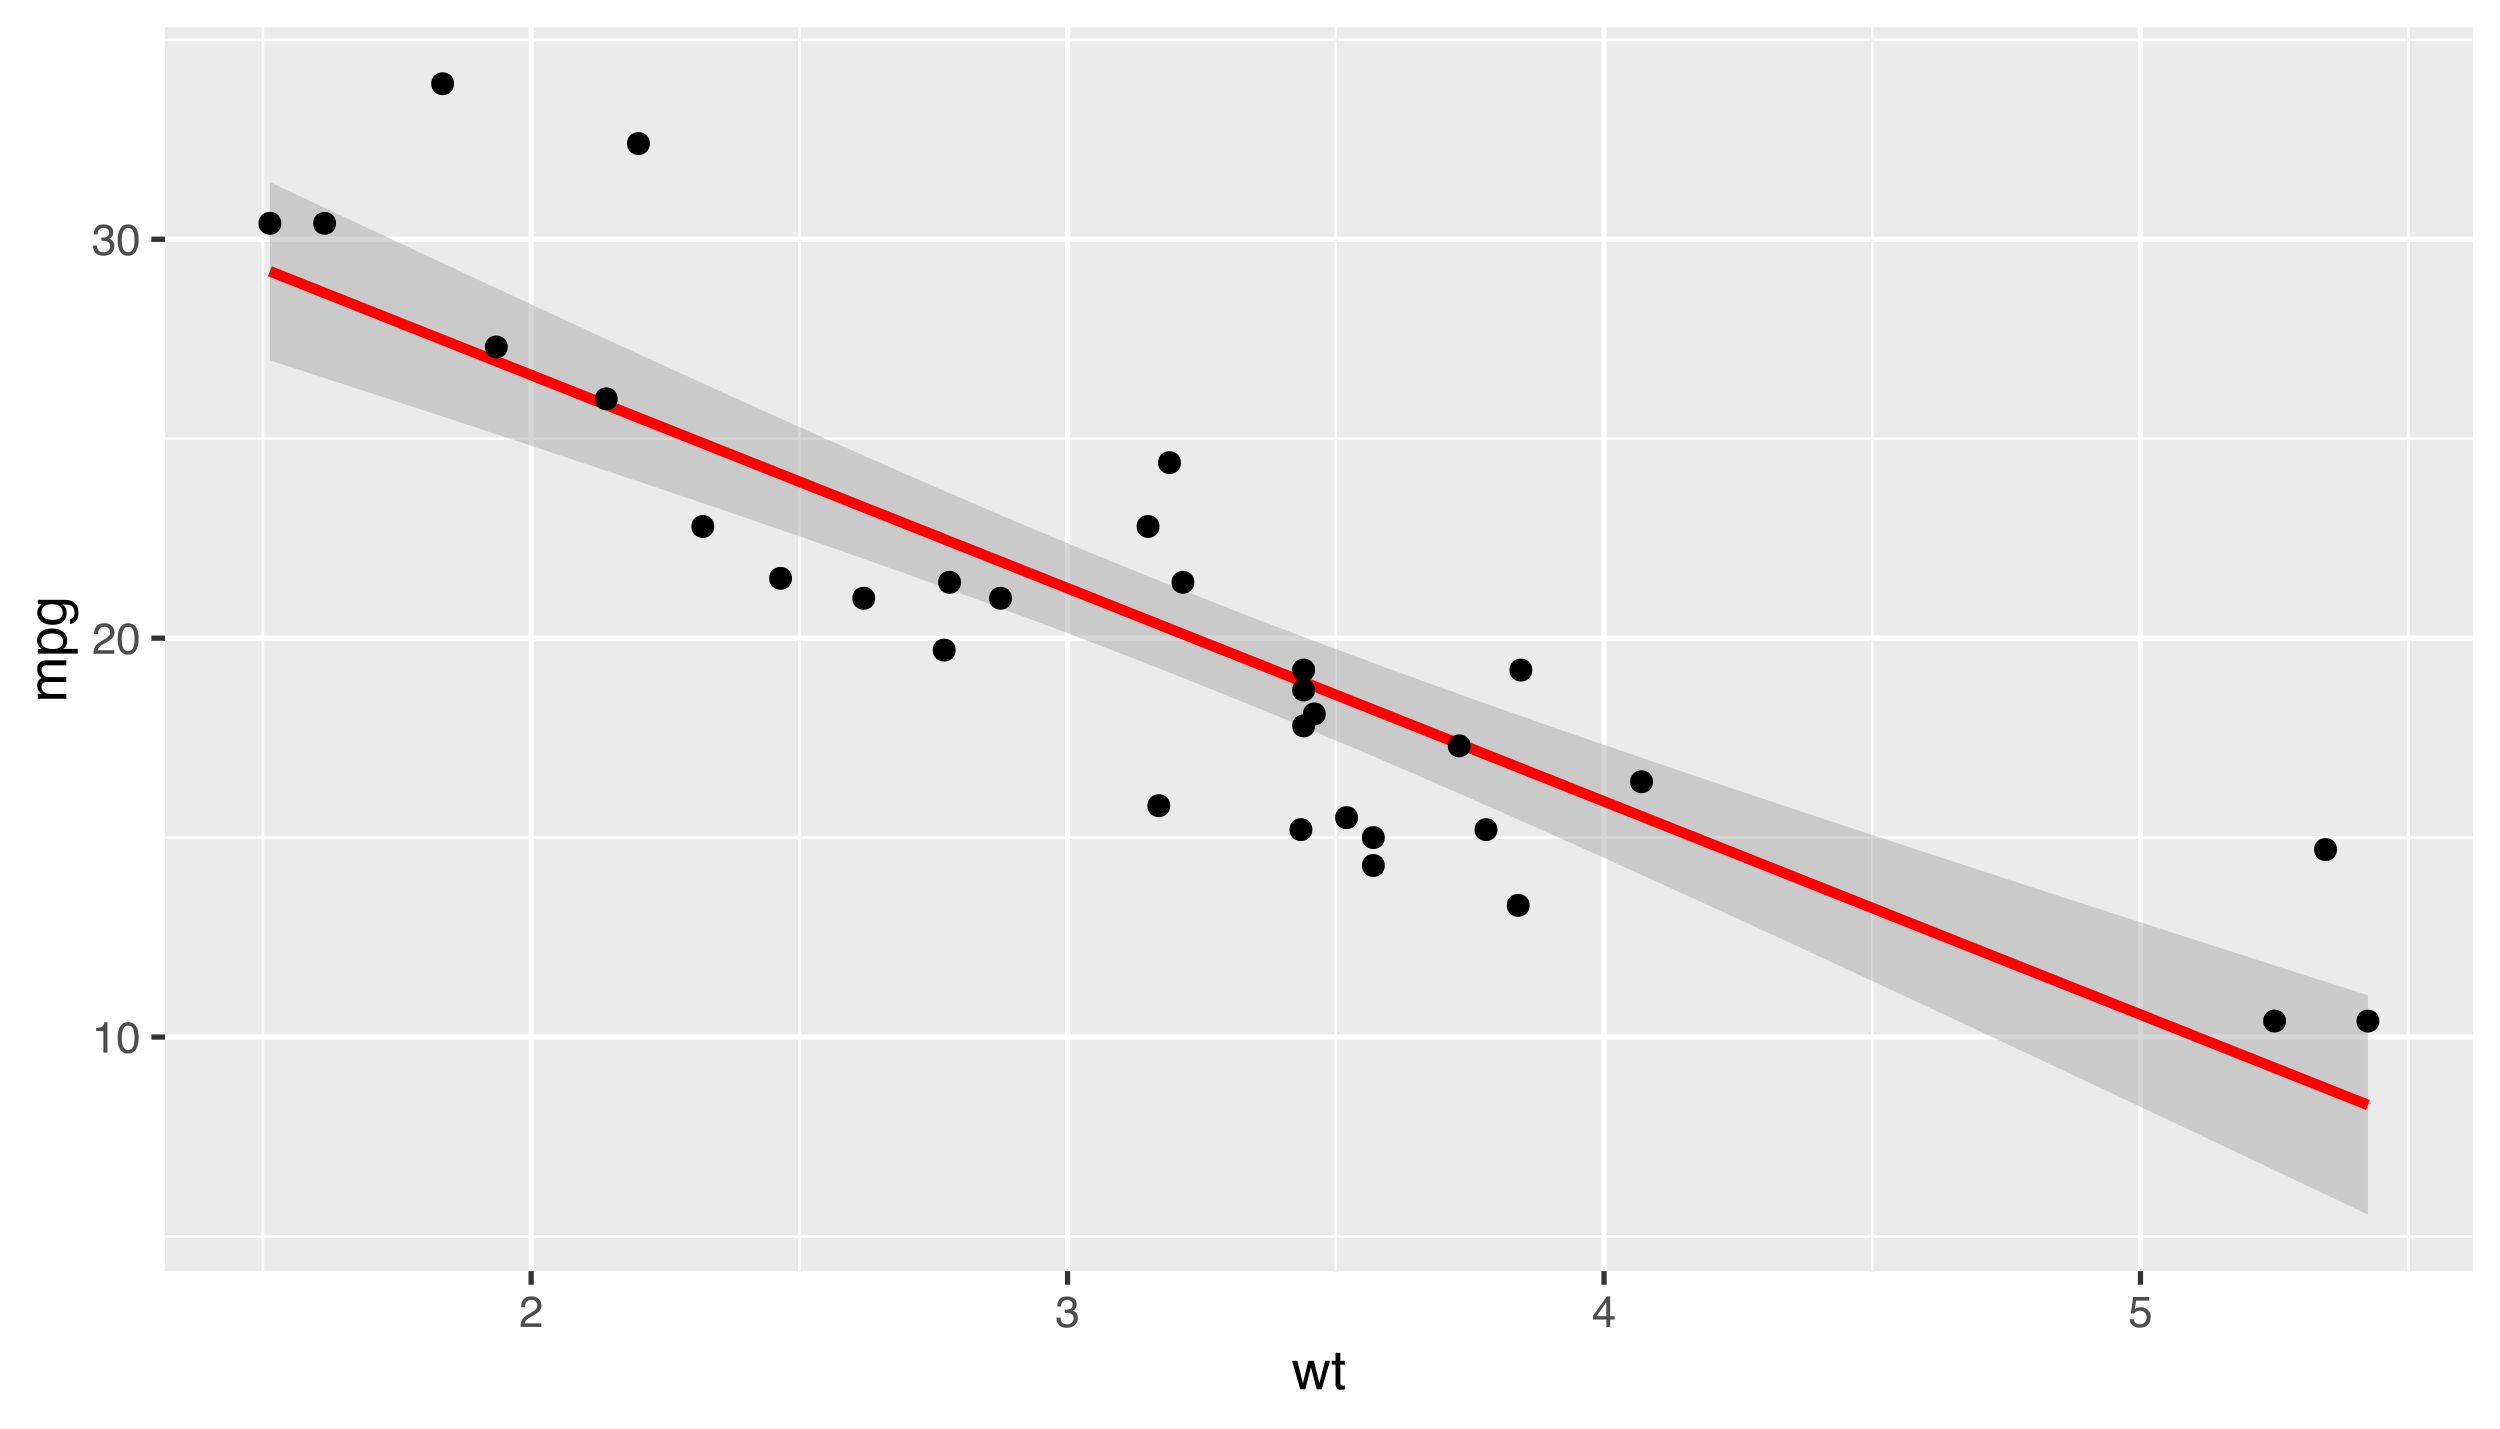 <?xml version="1.0" encoding="UTF-8"?>
<svg xmlns="http://www.w3.org/2000/svg" xmlns:xlink="http://www.w3.org/1999/xlink" width="504pt" height="288pt" viewBox="0 0 504 288" version="1.1">
<defs>
<g>
<symbol overflow="visible" id="glyph0-0">
<path style="stroke:none;" d="M 0.281 0 L 0.281 -6.312 L 5.297 -6.312 L 5.297 0 Z M 4.5 -0.797 L 4.5 -5.516 L 1.078 -5.516 L 1.078 -0.797 Z M 4.5 -0.797 "/>
</symbol>
<symbol overflow="visible" id="glyph0-1">
<path style="stroke:none;" d="M 0.844 -4.359 L 0.844 -4.953 C 1.395 -5.004 1.781 -5.094 2 -5.219 C 2.227 -5.344 2.395 -5.645 2.5 -6.125 L 3.109 -6.125 L 3.109 0 L 2.297 0 L 2.297 -4.359 Z M 0.844 -4.359 "/>
</symbol>
<symbol overflow="visible" id="glyph0-2">
<path style="stroke:none;" d="M 2.375 -6.156 C 3.176 -6.156 3.754 -5.828 4.109 -5.172 C 4.379 -4.66 4.516 -3.961 4.516 -3.078 C 4.516 -2.242 4.391 -1.555 4.141 -1.016 C 3.785 -0.223 3.195 0.172 2.375 0.172 C 1.633 0.172 1.082 -0.148 0.719 -0.797 C 0.426 -1.328 0.281 -2.047 0.281 -2.953 C 0.281 -3.648 0.367 -4.25 0.547 -4.75 C 0.879 -5.688 1.488 -6.156 2.375 -6.156 Z M 2.375 -0.531 C 2.77 -0.531 3.086 -0.707 3.328 -1.062 C 3.566 -1.426 3.688 -2.086 3.688 -3.047 C 3.688 -3.754 3.598 -4.332 3.422 -4.781 C 3.254 -5.227 2.922 -5.453 2.422 -5.453 C 1.973 -5.453 1.641 -5.238 1.422 -4.812 C 1.211 -4.383 1.109 -3.754 1.109 -2.922 C 1.109 -2.297 1.176 -1.789 1.312 -1.406 C 1.52 -0.82 1.875 -0.531 2.375 -0.531 Z M 2.375 -0.531 "/>
</symbol>
<symbol overflow="visible" id="glyph0-3">
<path style="stroke:none;" d="M 0.281 0 C 0.301 -0.531 0.406 -0.988 0.594 -1.375 C 0.789 -1.77 1.164 -2.129 1.719 -2.453 L 2.547 -2.922 C 2.91 -3.141 3.164 -3.328 3.312 -3.484 C 3.551 -3.711 3.672 -3.984 3.672 -4.297 C 3.672 -4.648 3.562 -4.93 3.344 -5.141 C 3.133 -5.359 2.848 -5.469 2.484 -5.469 C 1.961 -5.469 1.598 -5.266 1.391 -4.859 C 1.285 -4.648 1.227 -4.352 1.219 -3.969 L 0.422 -3.969 C 0.43 -4.5 0.531 -4.938 0.719 -5.281 C 1.051 -5.875 1.645 -6.172 2.5 -6.172 C 3.195 -6.172 3.707 -5.977 4.031 -5.594 C 4.363 -5.219 4.531 -4.797 4.531 -4.328 C 4.531 -3.836 4.352 -3.414 4 -3.062 C 3.801 -2.863 3.441 -2.617 2.922 -2.328 L 2.344 -2 C 2.062 -1.844 1.836 -1.695 1.672 -1.562 C 1.391 -1.312 1.211 -1.035 1.141 -0.734 L 4.5 -0.734 L 4.5 0 Z M 0.281 0 "/>
</symbol>
<symbol overflow="visible" id="glyph0-4">
<path style="stroke:none;" d="M 2.281 0.172 C 1.551 0.172 1.02 -0.023 0.688 -0.422 C 0.363 -0.828 0.203 -1.316 0.203 -1.891 L 1.016 -1.891 C 1.047 -1.492 1.117 -1.203 1.234 -1.016 C 1.441 -0.691 1.805 -0.531 2.328 -0.531 C 2.734 -0.531 3.055 -0.641 3.297 -0.859 C 3.547 -1.078 3.672 -1.359 3.672 -1.703 C 3.672 -2.129 3.539 -2.426 3.281 -2.594 C 3.031 -2.758 2.672 -2.844 2.203 -2.844 C 2.148 -2.844 2.098 -2.844 2.047 -2.844 C 1.992 -2.844 1.941 -2.844 1.891 -2.844 L 1.891 -3.516 C 1.973 -3.516 2.039 -3.508 2.094 -3.5 C 2.145 -3.5 2.203 -3.5 2.266 -3.5 C 2.555 -3.5 2.797 -3.547 2.984 -3.641 C 3.305 -3.797 3.469 -4.082 3.469 -4.5 C 3.469 -4.801 3.359 -5.035 3.141 -5.203 C 2.922 -5.367 2.672 -5.453 2.391 -5.453 C 1.867 -5.453 1.508 -5.281 1.312 -4.938 C 1.207 -4.75 1.145 -4.477 1.125 -4.125 L 0.359 -4.125 C 0.359 -4.582 0.453 -4.973 0.641 -5.297 C 0.953 -5.867 1.504 -6.156 2.297 -6.156 C 2.93 -6.156 3.422 -6.016 3.766 -5.734 C 4.109 -5.461 4.281 -5.062 4.281 -4.531 C 4.281 -4.145 4.176 -3.836 3.969 -3.609 C 3.844 -3.461 3.68 -3.348 3.484 -3.266 C 3.805 -3.172 4.055 -3 4.234 -2.75 C 4.422 -2.5 4.516 -2.191 4.516 -1.828 C 4.516 -1.234 4.316 -0.75 3.922 -0.375 C 3.535 -0.008 2.988 0.172 2.281 0.172 Z M 2.281 0.172 "/>
</symbol>
<symbol overflow="visible" id="glyph0-5">
<path style="stroke:none;" d="M 2.906 -2.172 L 2.906 -4.969 L 0.938 -2.172 Z M 2.922 0 L 2.922 -1.5 L 0.219 -1.5 L 0.219 -2.266 L 3.047 -6.172 L 3.688 -6.172 L 3.688 -2.172 L 4.594 -2.172 L 4.594 -1.5 L 3.688 -1.5 L 3.688 0 Z M 2.922 0 "/>
</symbol>
<symbol overflow="visible" id="glyph0-6">
<path style="stroke:none;" d="M 1.094 -1.562 C 1.133 -1.125 1.336 -0.82 1.703 -0.656 C 1.879 -0.57 2.094 -0.531 2.344 -0.531 C 2.801 -0.531 3.141 -0.676 3.359 -0.969 C 3.578 -1.258 3.688 -1.582 3.688 -1.938 C 3.688 -2.363 3.555 -2.691 3.297 -2.922 C 3.035 -3.16 2.719 -3.281 2.344 -3.281 C 2.082 -3.281 1.852 -3.227 1.656 -3.125 C 1.469 -3.02 1.305 -2.879 1.172 -2.703 L 0.5 -2.734 L 0.969 -6.047 L 4.172 -6.047 L 4.172 -5.297 L 1.562 -5.297 L 1.297 -3.594 C 1.43 -3.695 1.566 -3.773 1.703 -3.828 C 1.93 -3.93 2.195 -3.984 2.5 -3.984 C 3.062 -3.984 3.535 -3.801 3.922 -3.438 C 4.316 -3.07 4.516 -2.609 4.516 -2.047 C 4.516 -1.461 4.332 -0.945 3.969 -0.5 C 3.613 -0.062 3.047 0.156 2.266 0.156 C 1.754 0.156 1.305 0.016 0.922 -0.266 C 0.547 -0.547 0.332 -0.977 0.281 -1.562 Z M 1.094 -1.562 "/>
</symbol>
<symbol overflow="visible" id="glyph1-0">
<path style="stroke:none;" d="M 0.359 0 L 0.359 -7.891 L 6.625 -7.891 L 6.625 0 Z M 5.625 -0.984 L 5.625 -6.906 L 1.344 -6.906 L 1.344 -0.984 Z M 5.625 -0.984 "/>
</symbol>
<symbol overflow="visible" id="glyph1-1">
<path style="stroke:none;" d="M 1.156 -5.75 L 2.266 -1.219 L 3.391 -5.75 L 4.469 -5.75 L 5.594 -1.25 L 6.766 -5.75 L 7.734 -5.75 L 6.062 0 L 5.062 0 L 3.891 -4.453 L 2.766 0 L 1.75 0 L 0.094 -5.75 Z M 1.156 -5.75 "/>
</symbol>
<symbol overflow="visible" id="glyph1-2">
<path style="stroke:none;" d="M 0.906 -7.359 L 1.875 -7.359 L 1.875 -5.75 L 2.797 -5.75 L 2.797 -4.969 L 1.875 -4.969 L 1.875 -1.203 C 1.875 -1.004 1.941 -0.875 2.078 -0.812 C 2.16 -0.77 2.285 -0.75 2.453 -0.75 C 2.504 -0.75 2.555 -0.75 2.609 -0.75 C 2.66 -0.75 2.723 -0.754 2.797 -0.766 L 2.797 0 C 2.68 0.031 2.562 0.051 2.438 0.062 C 2.32 0.082 2.195 0.094 2.062 0.094 C 1.613 0.094 1.305 -0.02 1.141 -0.25 C 0.984 -0.488 0.906 -0.789 0.906 -1.156 L 0.906 -4.969 L 0.125 -4.969 L 0.125 -5.75 L 0.906 -5.75 Z M 0.906 -7.359 "/>
</symbol>
<symbol overflow="visible" id="glyph2-0">
<path style="stroke:none;" d="M 0 -0.359 L -7.891 -0.359 L -7.891 -6.625 L 0 -6.625 Z M -0.984 -5.625 L -6.906 -5.625 L -6.906 -1.344 L -0.984 -1.344 Z M -0.984 -5.625 "/>
</symbol>
<symbol overflow="visible" id="glyph2-1">
<path style="stroke:none;" d="M -5.75 -0.703 L -5.75 -1.672 L -4.938 -1.672 C -5.219 -1.898 -5.422 -2.102 -5.547 -2.281 C -5.766 -2.602 -5.875 -2.969 -5.875 -3.375 C -5.875 -3.832 -5.766 -4.203 -5.547 -4.484 C -5.41 -4.641 -5.219 -4.781 -4.969 -4.906 C -5.281 -5.125 -5.508 -5.379 -5.656 -5.672 C -5.801 -5.961 -5.875 -6.285 -5.875 -6.641 C -5.875 -7.41 -5.598 -7.938 -5.047 -8.219 C -4.742 -8.375 -4.336 -8.453 -3.828 -8.453 L 0 -8.453 L 0 -7.438 L -4 -7.438 C -4.383 -7.438 -4.645 -7.344 -4.781 -7.156 C -4.926 -6.969 -5 -6.734 -5 -6.453 C -5 -6.078 -4.867 -5.75 -4.609 -5.469 C -4.359 -5.195 -3.938 -5.062 -3.344 -5.062 L 0 -5.062 L 0 -4.078 L -3.75 -4.078 C -4.145 -4.078 -4.43 -4.031 -4.609 -3.938 C -4.879 -3.789 -5.016 -3.52 -5.016 -3.125 C -5.016 -2.758 -4.867 -2.426 -4.578 -2.125 C -4.297 -1.82 -3.785 -1.672 -3.047 -1.672 L 0 -1.672 L 0 -0.703 Z M -5.75 -0.703 "/>
</symbol>
<symbol overflow="visible" id="glyph2-2">
<path style="stroke:none;" d="M -0.656 -3.141 C -0.656 -3.586 -0.844 -3.957 -1.219 -4.25 C -1.594 -4.551 -2.156 -4.703 -2.906 -4.703 C -3.363 -4.703 -3.758 -4.641 -4.094 -4.516 C -4.727 -4.266 -5.047 -3.805 -5.047 -3.141 C -5.047 -2.461 -4.711 -2.004 -4.047 -1.766 C -3.68 -1.629 -3.223 -1.562 -2.672 -1.562 C -2.234 -1.562 -1.859 -1.629 -1.547 -1.766 C -0.953 -2.016 -0.656 -2.473 -0.656 -3.141 Z M -5.719 -0.641 L -5.719 -1.578 L -4.969 -1.578 C -5.227 -1.766 -5.426 -1.973 -5.562 -2.203 C -5.781 -2.535 -5.891 -2.922 -5.891 -3.359 C -5.891 -4.004 -5.641 -4.555 -5.141 -5.016 C -4.641 -5.473 -3.926 -5.703 -3 -5.703 C -1.75 -5.703 -0.852 -5.375 -0.312 -4.719 C 0.02 -4.301 0.188 -3.816 0.188 -3.266 C 0.188 -2.828 0.094 -2.461 -0.094 -2.172 C -0.195 -2.004 -0.379 -1.812 -0.641 -1.594 L 2.297 -1.594 L 2.297 -0.641 Z M -5.719 -0.641 "/>
</symbol>
<symbol overflow="visible" id="glyph2-3">
<path style="stroke:none;" d="M -5.859 -2.734 C -5.859 -3.191 -5.742 -3.586 -5.516 -3.922 C -5.391 -4.098 -5.207 -4.285 -4.969 -4.484 L -5.703 -4.484 L -5.703 -5.375 L -0.469 -5.375 C 0.258 -5.375 0.836 -5.266 1.266 -5.047 C 2.047 -4.648 2.438 -3.895 2.438 -2.781 C 2.438 -2.156 2.297 -1.629 2.016 -1.203 C 1.734 -0.785 1.301 -0.551 0.719 -0.5 L 0.719 -1.484 C 0.969 -1.535 1.164 -1.629 1.312 -1.766 C 1.531 -1.984 1.641 -2.328 1.641 -2.797 C 1.641 -3.535 1.375 -4.02 0.844 -4.25 C 0.539 -4.383 -0.004 -4.445 -0.797 -4.438 C -0.504 -4.25 -0.285 -4.016 -0.141 -3.734 C -0.004 -3.461 0.062 -3.109 0.062 -2.672 C 0.062 -2.047 -0.156 -1.5 -0.594 -1.031 C -1.031 -0.562 -1.758 -0.328 -2.781 -0.328 C -3.75 -0.328 -4.504 -0.562 -5.047 -1.031 C -5.586 -1.5 -5.859 -2.066 -5.859 -2.734 Z M -2.906 -4.484 C -3.613 -4.484 -4.141 -4.332 -4.484 -4.031 C -4.828 -3.738 -5 -3.367 -5 -2.922 C -5 -2.234 -4.68 -1.766 -4.047 -1.516 C -3.703 -1.391 -3.254 -1.328 -2.703 -1.328 C -2.055 -1.328 -1.562 -1.457 -1.219 -1.719 C -0.883 -1.977 -0.719 -2.332 -0.719 -2.781 C -0.719 -3.469 -1.031 -3.957 -1.656 -4.25 C -2.008 -4.406 -2.426 -4.484 -2.906 -4.484 Z M -5.891 -2.859 Z M -5.891 -2.859 "/>
</symbol>
</g>
<clipPath id="clip1">
  <path d="M 33.262 5.48 L 498.52 5.48 L 498.52 256.27 L 33.262 256.27 Z M 33.262 5.48 "/>
</clipPath>
<clipPath id="clip2">
  <path d="M 33.262 249 L 498.52 249 L 498.52 250 L 33.262 250 Z M 33.262 249 "/>
</clipPath>
<clipPath id="clip3">
  <path d="M 33.262 168 L 498.52 168 L 498.52 170 L 33.262 170 Z M 33.262 168 "/>
</clipPath>
<clipPath id="clip4">
  <path d="M 33.262 88 L 498.52 88 L 498.52 89 L 33.262 89 Z M 33.262 88 "/>
</clipPath>
<clipPath id="clip5">
  <path d="M 33.262 7 L 498.52 7 L 498.52 9 L 33.262 9 Z M 33.262 7 "/>
</clipPath>
<clipPath id="clip6">
  <path d="M 52 5.48 L 54 5.48 L 54 256.27 L 52 256.27 Z M 52 5.48 "/>
</clipPath>
<clipPath id="clip7">
  <path d="M 160 5.48 L 162 5.48 L 162 256.27 L 160 256.27 Z M 160 5.48 "/>
</clipPath>
<clipPath id="clip8">
  <path d="M 269 5.48 L 270 5.48 L 270 256.27 L 269 256.27 Z M 269 5.48 "/>
</clipPath>
<clipPath id="clip9">
  <path d="M 377 5.48 L 378 5.48 L 378 256.27 L 377 256.27 Z M 377 5.48 "/>
</clipPath>
<clipPath id="clip10">
  <path d="M 485 5.48 L 486 5.48 L 486 256.27 L 485 256.27 Z M 485 5.48 "/>
</clipPath>
<clipPath id="clip11">
  <path d="M 33.262 208 L 498.52 208 L 498.52 210 L 33.262 210 Z M 33.262 208 "/>
</clipPath>
<clipPath id="clip12">
  <path d="M 33.262 128 L 498.52 128 L 498.52 130 L 33.262 130 Z M 33.262 128 "/>
</clipPath>
<clipPath id="clip13">
  <path d="M 33.262 47 L 498.52 47 L 498.52 49 L 33.262 49 Z M 33.262 47 "/>
</clipPath>
<clipPath id="clip14">
  <path d="M 106 5.48 L 108 5.48 L 108 256.27 L 106 256.27 Z M 106 5.48 "/>
</clipPath>
<clipPath id="clip15">
  <path d="M 214 5.48 L 216 5.48 L 216 256.27 L 214 256.27 Z M 214 5.48 "/>
</clipPath>
<clipPath id="clip16">
  <path d="M 322 5.48 L 324 5.48 L 324 256.27 L 322 256.27 Z M 322 5.48 "/>
</clipPath>
<clipPath id="clip17">
  <path d="M 430 5.48 L 433 5.48 L 433 256.27 L 430 256.27 Z M 430 5.48 "/>
</clipPath>
</defs>
<g id="surface24">
<rect x="0" y="0" width="504" height="288" style="fill:rgb(100%,100%,100%);fill-opacity:1;stroke:none;"/>
<rect x="0" y="0" width="504" height="288" style="fill:rgb(100%,100%,100%);fill-opacity:1;stroke:none;"/>
<path style="fill:none;stroke-width:1.067;stroke-linecap:round;stroke-linejoin:round;stroke:rgb(100%,100%,100%);stroke-opacity:1;stroke-miterlimit:10;" d="M 0 288 L 504 288 L 504 0 L 0 0 Z M 0 288 "/>
<g clip-path="url(#clip1)" clip-rule="nonzero">
<path style=" stroke:none;fill-rule:nonzero;fill:rgb(92.157%,92.157%,92.157%);fill-opacity:1;" d="M 33.262 256.266 L 498.52 256.266 L 498.52 5.477 L 33.262 5.477 Z M 33.262 256.266 "/>
</g>
<g clip-path="url(#clip2)" clip-rule="nonzero">
<path style="fill:none;stroke-width:0.533;stroke-linecap:butt;stroke-linejoin:round;stroke:rgb(100%,100%,100%);stroke-opacity:1;stroke-miterlimit:10;" d="M 33.262 249.27 L 498.52 249.27 "/>
</g>
<g clip-path="url(#clip3)" clip-rule="nonzero">
<path style="fill:none;stroke-width:0.533;stroke-linecap:butt;stroke-linejoin:round;stroke:rgb(100%,100%,100%);stroke-opacity:1;stroke-miterlimit:10;" d="M 33.262 168.859 L 498.52 168.859 "/>
</g>
<g clip-path="url(#clip4)" clip-rule="nonzero">
<path style="fill:none;stroke-width:0.533;stroke-linecap:butt;stroke-linejoin:round;stroke:rgb(100%,100%,100%);stroke-opacity:1;stroke-miterlimit:10;" d="M 33.262 88.445 L 498.52 88.445 "/>
</g>
<g clip-path="url(#clip5)" clip-rule="nonzero">
<path style="fill:none;stroke-width:0.533;stroke-linecap:butt;stroke-linejoin:round;stroke:rgb(100%,100%,100%);stroke-opacity:1;stroke-miterlimit:10;" d="M 33.262 8.035 L 498.52 8.035 "/>
</g>
<g clip-path="url(#clip6)" clip-rule="nonzero">
<path style="fill:none;stroke-width:0.533;stroke-linecap:butt;stroke-linejoin:round;stroke:rgb(100%,100%,100%);stroke-opacity:1;stroke-miterlimit:10;" d="M 53.004 256.266 L 53.004 5.48 "/>
</g>
<g clip-path="url(#clip7)" clip-rule="nonzero">
<path style="fill:none;stroke-width:0.533;stroke-linecap:butt;stroke-linejoin:round;stroke:rgb(100%,100%,100%);stroke-opacity:1;stroke-miterlimit:10;" d="M 161.152 256.266 L 161.152 5.48 "/>
</g>
<g clip-path="url(#clip8)" clip-rule="nonzero">
<path style="fill:none;stroke-width:0.533;stroke-linecap:butt;stroke-linejoin:round;stroke:rgb(100%,100%,100%);stroke-opacity:1;stroke-miterlimit:10;" d="M 269.297 256.266 L 269.297 5.48 "/>
</g>
<g clip-path="url(#clip9)" clip-rule="nonzero">
<path style="fill:none;stroke-width:0.533;stroke-linecap:butt;stroke-linejoin:round;stroke:rgb(100%,100%,100%);stroke-opacity:1;stroke-miterlimit:10;" d="M 377.445 256.266 L 377.445 5.48 "/>
</g>
<g clip-path="url(#clip10)" clip-rule="nonzero">
<path style="fill:none;stroke-width:0.533;stroke-linecap:butt;stroke-linejoin:round;stroke:rgb(100%,100%,100%);stroke-opacity:1;stroke-miterlimit:10;" d="M 485.59 256.266 L 485.59 5.48 "/>
</g>
<g clip-path="url(#clip11)" clip-rule="nonzero">
<path style="fill:none;stroke-width:1.067;stroke-linecap:butt;stroke-linejoin:round;stroke:rgb(100%,100%,100%);stroke-opacity:1;stroke-miterlimit:10;" d="M 33.262 209.062 L 498.52 209.062 "/>
</g>
<g clip-path="url(#clip12)" clip-rule="nonzero">
<path style="fill:none;stroke-width:1.067;stroke-linecap:butt;stroke-linejoin:round;stroke:rgb(100%,100%,100%);stroke-opacity:1;stroke-miterlimit:10;" d="M 33.262 128.652 L 498.52 128.652 "/>
</g>
<g clip-path="url(#clip13)" clip-rule="nonzero">
<path style="fill:none;stroke-width:1.067;stroke-linecap:butt;stroke-linejoin:round;stroke:rgb(100%,100%,100%);stroke-opacity:1;stroke-miterlimit:10;" d="M 33.262 48.238 L 498.52 48.238 "/>
</g>
<g clip-path="url(#clip14)" clip-rule="nonzero">
<path style="fill:none;stroke-width:1.067;stroke-linecap:butt;stroke-linejoin:round;stroke:rgb(100%,100%,100%);stroke-opacity:1;stroke-miterlimit:10;" d="M 107.078 256.266 L 107.078 5.48 "/>
</g>
<g clip-path="url(#clip15)" clip-rule="nonzero">
<path style="fill:none;stroke-width:1.067;stroke-linecap:butt;stroke-linejoin:round;stroke:rgb(100%,100%,100%);stroke-opacity:1;stroke-miterlimit:10;" d="M 215.223 256.266 L 215.223 5.48 "/>
</g>
<g clip-path="url(#clip16)" clip-rule="nonzero">
<path style="fill:none;stroke-width:1.067;stroke-linecap:butt;stroke-linejoin:round;stroke:rgb(100%,100%,100%);stroke-opacity:1;stroke-miterlimit:10;" d="M 323.371 256.266 L 323.371 5.48 "/>
</g>
<g clip-path="url(#clip17)" clip-rule="nonzero">
<path style="fill:none;stroke-width:1.067;stroke-linecap:butt;stroke-linejoin:round;stroke:rgb(100%,100%,100%);stroke-opacity:1;stroke-miterlimit:10;" d="M 431.52 256.266 L 431.52 5.48 "/>
</g>
<path style=" stroke:none;fill-rule:nonzero;fill:rgb(60%,60%,60%);fill-opacity:0.4;" d="M 54.41 36.707 L 59.766 39.23 L 65.117 41.75 L 70.473 44.266 L 75.824 46.777 L 81.18 49.285 L 86.535 51.789 L 91.887 54.289 L 97.242 56.785 L 102.598 59.277 L 107.949 61.762 L 113.305 64.242 L 118.656 66.719 L 124.012 69.188 L 129.367 71.645 L 134.719 74.098 L 140.074 76.543 L 145.426 78.98 L 150.781 81.406 L 156.137 83.82 L 161.488 86.227 L 166.844 88.617 L 172.195 90.996 L 177.551 93.359 L 182.906 95.711 L 188.258 98.047 L 193.613 100.363 L 198.969 102.66 L 204.32 104.941 L 209.676 107.203 L 215.027 109.441 L 220.383 111.656 L 225.738 113.852 L 231.09 116.027 L 236.445 118.176 L 241.797 120.301 L 247.152 122.402 L 252.508 124.48 L 257.859 126.539 L 263.215 128.574 L 268.566 130.586 L 273.922 132.578 L 279.277 134.551 L 284.629 136.504 L 289.984 138.441 L 295.34 140.359 L 300.691 142.262 L 306.047 144.148 L 311.398 146.023 L 316.754 147.883 L 322.109 149.734 L 327.461 151.57 L 332.816 153.398 L 338.168 155.219 L 343.523 157.027 L 348.879 158.828 L 354.23 160.621 L 359.586 162.406 L 364.941 164.188 L 370.293 165.961 L 375.648 167.73 L 381 169.492 L 386.355 171.254 L 391.711 173.008 L 397.062 174.758 L 402.418 176.5 L 407.77 178.246 L 413.125 179.984 L 418.48 181.719 L 423.832 183.453 L 429.188 185.184 L 434.539 186.91 L 445.25 190.355 L 450.602 192.078 L 455.957 193.797 L 461.312 195.512 L 466.664 197.227 L 472.02 198.941 L 477.371 200.652 L 477.371 244.867 L 472.02 242.324 L 466.664 239.781 L 461.312 237.242 L 455.957 234.703 L 450.602 232.168 L 445.25 229.633 L 434.539 224.57 L 429.188 222.043 L 423.832 219.52 L 418.48 216.996 L 413.125 214.477 L 407.77 211.961 L 402.418 209.445 L 397.062 206.938 L 391.711 204.434 L 386.355 201.93 L 381 199.434 L 375.648 196.941 L 370.293 194.457 L 364.941 191.977 L 359.586 189.5 L 354.23 187.031 L 348.879 184.57 L 343.523 182.117 L 338.168 179.668 L 332.816 177.234 L 327.461 174.805 L 322.109 172.387 L 316.754 169.98 L 311.398 167.59 L 306.047 165.207 L 300.691 162.84 L 295.34 160.488 L 289.984 158.152 L 284.629 155.832 L 279.277 153.527 L 273.922 151.246 L 268.566 148.984 L 263.215 146.742 L 257.859 144.52 L 252.508 142.32 L 247.152 140.145 L 241.797 137.992 L 236.445 135.863 L 231.09 133.758 L 225.738 131.676 L 220.383 129.613 L 215.027 127.578 L 209.676 125.562 L 204.32 123.566 L 198.969 121.59 L 193.613 119.633 L 188.258 117.695 L 182.906 115.777 L 177.551 113.871 L 172.195 111.98 L 166.844 110.105 L 161.488 108.242 L 156.137 106.391 L 150.781 104.551 L 145.426 102.723 L 140.074 100.902 L 134.719 99.09 L 129.367 97.289 L 124.012 95.492 L 118.656 93.707 L 113.305 91.926 L 107.949 90.152 L 102.598 88.383 L 97.242 86.617 L 91.887 84.859 L 86.535 83.102 L 81.18 81.352 L 75.824 79.605 L 70.473 77.863 L 65.117 76.125 L 59.766 74.387 L 54.41 72.656 Z M 54.41 36.707 "/>
<path style="fill:none;stroke-width:2.134;stroke-linecap:butt;stroke-linejoin:round;stroke:rgb(100%,0%,0%);stroke-opacity:1;stroke-miterlimit:10;" d="M 54.41 54.68 L 59.766 56.809 L 65.117 58.938 L 70.473 61.062 L 75.824 63.191 L 81.18 65.32 L 86.535 67.445 L 91.887 69.574 L 97.242 71.703 L 102.598 73.828 L 107.949 75.957 L 113.305 78.086 L 118.656 80.211 L 129.367 84.469 L 134.719 86.594 L 140.074 88.723 L 145.426 90.852 L 150.781 92.977 L 156.137 95.105 L 161.488 97.234 L 166.844 99.359 L 172.195 101.488 L 177.551 103.617 L 182.906 105.742 L 188.258 107.871 L 193.613 110 L 198.969 112.125 L 204.32 114.254 L 209.676 116.383 L 215.027 118.508 L 225.738 122.766 L 231.09 124.891 L 236.445 127.02 L 241.797 129.148 L 247.152 131.273 L 252.508 133.402 L 257.859 135.531 L 263.215 137.656 L 268.566 139.785 L 273.922 141.914 L 279.277 144.039 L 284.629 146.168 L 289.984 148.297 L 295.34 150.422 L 300.691 152.551 L 306.047 154.68 L 311.398 156.805 L 322.109 161.062 L 327.461 163.188 L 332.816 165.316 L 338.168 167.445 L 343.523 169.57 L 348.879 171.699 L 354.23 173.828 L 359.586 175.953 L 364.941 178.082 L 370.293 180.207 L 375.648 182.336 L 381 184.465 L 386.355 186.59 L 391.711 188.719 L 397.062 190.848 L 402.418 192.973 L 407.77 195.102 L 413.125 197.23 L 418.48 199.355 L 423.832 201.484 L 429.188 203.613 L 434.539 205.738 L 445.25 209.996 L 450.602 212.121 L 461.312 216.379 L 466.664 218.504 L 472.02 220.633 L 477.371 222.762 "/>
<path style="fill-rule:nonzero;fill:rgb(0%,0%,0%);fill-opacity:1;stroke-width:0.709;stroke-linecap:round;stroke-linejoin:round;stroke:rgb(0%,0%,0%);stroke-opacity:1;stroke-miterlimit:10;" d="M 176.082 120.609 C 176.082 123.219 172.176 123.219 172.176 120.609 C 172.176 118.004 176.082 118.004 176.082 120.609 "/>
<path style="fill-rule:nonzero;fill:rgb(0%,0%,0%);fill-opacity:1;stroke-width:0.709;stroke-linecap:round;stroke-linejoin:round;stroke:rgb(0%,0%,0%);stroke-opacity:1;stroke-miterlimit:10;" d="M 203.66 120.609 C 203.66 123.219 199.75 123.219 199.75 120.609 C 199.75 118.004 203.66 118.004 203.66 120.609 "/>
<path style="fill-rule:nonzero;fill:rgb(0%,0%,0%);fill-opacity:1;stroke-width:0.709;stroke-linecap:round;stroke-linejoin:round;stroke:rgb(0%,0%,0%);stroke-opacity:1;stroke-miterlimit:10;" d="M 143.641 106.137 C 143.641 108.742 139.73 108.742 139.73 106.137 C 139.73 103.531 143.641 103.531 143.641 106.137 "/>
<path style="fill-rule:nonzero;fill:rgb(0%,0%,0%);fill-opacity:1;stroke-width:0.709;stroke-linecap:round;stroke-linejoin:round;stroke:rgb(0%,0%,0%);stroke-opacity:1;stroke-miterlimit:10;" d="M 240.43 117.395 C 240.43 120 236.52 120 236.52 117.395 C 236.52 114.789 240.43 114.789 240.43 117.395 "/>
<path style="fill-rule:nonzero;fill:rgb(0%,0%,0%);fill-opacity:1;stroke-width:0.709;stroke-linecap:round;stroke-linejoin:round;stroke:rgb(0%,0%,0%);stroke-opacity:1;stroke-miterlimit:10;" d="M 264.766 139.105 C 264.766 141.711 260.855 141.711 260.855 139.105 C 260.855 136.5 264.766 136.5 264.766 139.105 "/>
<path style="fill-rule:nonzero;fill:rgb(0%,0%,0%);fill-opacity:1;stroke-width:0.709;stroke-linecap:round;stroke-linejoin:round;stroke:rgb(0%,0%,0%);stroke-opacity:1;stroke-miterlimit:10;" d="M 266.926 143.93 C 266.926 146.535 263.016 146.535 263.016 143.93 C 263.016 141.324 266.926 141.324 266.926 143.93 "/>
<path style="fill-rule:nonzero;fill:rgb(0%,0%,0%);fill-opacity:1;stroke-width:0.709;stroke-linecap:round;stroke-linejoin:round;stroke:rgb(0%,0%,0%);stroke-opacity:1;stroke-miterlimit:10;" d="M 278.824 174.488 C 278.824 177.094 274.914 177.094 274.914 174.488 C 274.914 171.879 278.824 171.879 278.824 174.488 "/>
<path style="fill-rule:nonzero;fill:rgb(0%,0%,0%);fill-opacity:1;stroke-width:0.709;stroke-linecap:round;stroke-linejoin:round;stroke:rgb(0%,0%,0%);stroke-opacity:1;stroke-miterlimit:10;" d="M 237.727 93.27 C 237.727 95.875 233.816 95.875 233.816 93.27 C 233.816 90.664 237.727 90.664 237.727 93.27 "/>
<path style="fill-rule:nonzero;fill:rgb(0%,0%,0%);fill-opacity:1;stroke-width:0.709;stroke-linecap:round;stroke-linejoin:round;stroke:rgb(0%,0%,0%);stroke-opacity:1;stroke-miterlimit:10;" d="M 233.402 106.137 C 233.402 108.742 229.492 108.742 229.492 106.137 C 229.492 103.531 233.402 103.531 233.402 106.137 "/>
<path style="fill-rule:nonzero;fill:rgb(0%,0%,0%);fill-opacity:1;stroke-width:0.709;stroke-linecap:round;stroke-linejoin:round;stroke:rgb(0%,0%,0%);stroke-opacity:1;stroke-miterlimit:10;" d="M 264.766 135.086 C 264.766 137.691 260.855 137.691 260.855 135.086 C 260.855 132.48 264.766 132.48 264.766 135.086 "/>
<path style="fill-rule:nonzero;fill:rgb(0%,0%,0%);fill-opacity:1;stroke-width:0.709;stroke-linecap:round;stroke-linejoin:round;stroke:rgb(0%,0%,0%);stroke-opacity:1;stroke-miterlimit:10;" d="M 264.766 146.344 C 264.766 148.949 260.855 148.949 260.855 146.344 C 260.855 143.734 264.766 143.734 264.766 146.344 "/>
<path style="fill-rule:nonzero;fill:rgb(0%,0%,0%);fill-opacity:1;stroke-width:0.709;stroke-linecap:round;stroke-linejoin:round;stroke:rgb(0%,0%,0%);stroke-opacity:1;stroke-miterlimit:10;" d="M 332.895 157.602 C 332.895 160.207 328.988 160.207 328.988 157.602 C 328.988 154.992 332.895 154.992 332.895 157.602 "/>
<path style="fill-rule:nonzero;fill:rgb(0%,0%,0%);fill-opacity:1;stroke-width:0.709;stroke-linecap:round;stroke-linejoin:round;stroke:rgb(0%,0%,0%);stroke-opacity:1;stroke-miterlimit:10;" d="M 296.125 150.363 C 296.125 152.969 292.219 152.969 292.219 150.363 C 292.219 147.758 296.125 147.758 296.125 150.363 "/>
<path style="fill-rule:nonzero;fill:rgb(0%,0%,0%);fill-opacity:1;stroke-width:0.709;stroke-linecap:round;stroke-linejoin:round;stroke:rgb(0%,0%,0%);stroke-opacity:1;stroke-miterlimit:10;" d="M 301.535 167.25 C 301.535 169.855 297.625 169.855 297.625 167.25 C 297.625 164.645 301.535 164.645 301.535 167.25 "/>
<path style="fill-rule:nonzero;fill:rgb(0%,0%,0%);fill-opacity:1;stroke-width:0.709;stroke-linecap:round;stroke-linejoin:round;stroke:rgb(0%,0%,0%);stroke-opacity:1;stroke-miterlimit:10;" d="M 460.508 205.848 C 460.508 208.453 456.602 208.453 456.602 205.848 C 456.602 203.242 460.508 203.242 460.508 205.848 "/>
<path style="fill-rule:nonzero;fill:rgb(0%,0%,0%);fill-opacity:1;stroke-width:0.709;stroke-linecap:round;stroke-linejoin:round;stroke:rgb(0%,0%,0%);stroke-opacity:1;stroke-miterlimit:10;" d="M 479.328 205.848 C 479.328 208.453 475.418 208.453 475.418 205.848 C 475.418 203.242 479.328 203.242 479.328 205.848 "/>
<path style="fill-rule:nonzero;fill:rgb(0%,0%,0%);fill-opacity:1;stroke-width:0.709;stroke-linecap:round;stroke-linejoin:round;stroke:rgb(0%,0%,0%);stroke-opacity:1;stroke-miterlimit:10;" d="M 470.785 171.27 C 470.785 173.875 466.875 173.875 466.875 171.27 C 466.875 168.664 470.785 168.664 470.785 171.27 "/>
<path style="fill-rule:nonzero;fill:rgb(0%,0%,0%);fill-opacity:1;stroke-width:0.709;stroke-linecap:round;stroke-linejoin:round;stroke:rgb(0%,0%,0%);stroke-opacity:1;stroke-miterlimit:10;" d="M 130.66 28.941 C 130.66 31.547 126.754 31.547 126.754 28.941 C 126.754 26.336 130.66 26.336 130.66 28.941 "/>
<path style="fill-rule:nonzero;fill:rgb(0%,0%,0%);fill-opacity:1;stroke-width:0.709;stroke-linecap:round;stroke-linejoin:round;stroke:rgb(0%,0%,0%);stroke-opacity:1;stroke-miterlimit:10;" d="M 67.395 45.023 C 67.395 47.629 63.488 47.629 63.488 45.023 C 63.488 42.418 67.395 42.418 67.395 45.023 "/>
<path style="fill-rule:nonzero;fill:rgb(0%,0%,0%);fill-opacity:1;stroke-width:0.709;stroke-linecap:round;stroke-linejoin:round;stroke:rgb(0%,0%,0%);stroke-opacity:1;stroke-miterlimit:10;" d="M 91.188 16.879 C 91.188 19.484 87.277 19.484 87.277 16.879 C 87.277 14.273 91.188 14.273 91.188 16.879 "/>
<path style="fill-rule:nonzero;fill:rgb(0%,0%,0%);fill-opacity:1;stroke-width:0.709;stroke-linecap:round;stroke-linejoin:round;stroke:rgb(0%,0%,0%);stroke-opacity:1;stroke-miterlimit:10;" d="M 159.32 116.59 C 159.32 119.195 155.41 119.195 155.41 116.59 C 155.41 113.984 159.32 113.984 159.32 116.59 "/>
<path style="fill-rule:nonzero;fill:rgb(0%,0%,0%);fill-opacity:1;stroke-width:0.709;stroke-linecap:round;stroke-linejoin:round;stroke:rgb(0%,0%,0%);stroke-opacity:1;stroke-miterlimit:10;" d="M 273.414 164.836 C 273.414 167.445 269.508 167.445 269.508 164.836 C 269.508 162.23 273.414 162.23 273.414 164.836 "/>
<path style="fill-rule:nonzero;fill:rgb(0%,0%,0%);fill-opacity:1;stroke-width:0.709;stroke-linecap:round;stroke-linejoin:round;stroke:rgb(0%,0%,0%);stroke-opacity:1;stroke-miterlimit:10;" d="M 264.223 167.25 C 264.223 169.855 260.312 169.855 260.312 167.25 C 260.312 164.645 264.223 164.645 264.223 167.25 "/>
<path style="fill-rule:nonzero;fill:rgb(0%,0%,0%);fill-opacity:1;stroke-width:0.709;stroke-linecap:round;stroke-linejoin:round;stroke:rgb(0%,0%,0%);stroke-opacity:1;stroke-miterlimit:10;" d="M 308.023 182.527 C 308.023 185.133 304.113 185.133 304.113 182.527 C 304.113 179.922 308.023 179.922 308.023 182.527 "/>
<path style="fill-rule:nonzero;fill:rgb(0%,0%,0%);fill-opacity:1;stroke-width:0.709;stroke-linecap:round;stroke-linejoin:round;stroke:rgb(0%,0%,0%);stroke-opacity:1;stroke-miterlimit:10;" d="M 308.562 135.086 C 308.562 137.691 304.652 137.691 304.652 135.086 C 304.652 132.48 308.562 132.48 308.562 135.086 "/>
<path style="fill-rule:nonzero;fill:rgb(0%,0%,0%);fill-opacity:1;stroke-width:0.709;stroke-linecap:round;stroke-linejoin:round;stroke:rgb(0%,0%,0%);stroke-opacity:1;stroke-miterlimit:10;" d="M 102.004 69.949 C 102.004 72.559 98.094 72.559 98.094 69.949 C 98.094 67.344 102.004 67.344 102.004 69.949 "/>
<path style="fill-rule:nonzero;fill:rgb(0%,0%,0%);fill-opacity:1;stroke-width:0.709;stroke-linecap:round;stroke-linejoin:round;stroke:rgb(0%,0%,0%);stroke-opacity:1;stroke-miterlimit:10;" d="M 124.172 80.406 C 124.172 83.012 120.262 83.012 120.262 80.406 C 120.262 77.797 124.172 77.797 124.172 80.406 "/>
<path style="fill-rule:nonzero;fill:rgb(0%,0%,0%);fill-opacity:1;stroke-width:0.709;stroke-linecap:round;stroke-linejoin:round;stroke:rgb(0%,0%,0%);stroke-opacity:1;stroke-miterlimit:10;" d="M 56.363 45.023 C 56.363 47.629 52.457 47.629 52.457 45.023 C 52.457 42.418 56.363 42.418 56.363 45.023 "/>
<path style="fill-rule:nonzero;fill:rgb(0%,0%,0%);fill-opacity:1;stroke-width:0.709;stroke-linecap:round;stroke-linejoin:round;stroke:rgb(0%,0%,0%);stroke-opacity:1;stroke-miterlimit:10;" d="M 235.562 162.426 C 235.562 165.031 231.656 165.031 231.656 162.426 C 231.656 159.82 235.562 159.82 235.562 162.426 "/>
<path style="fill-rule:nonzero;fill:rgb(0%,0%,0%);fill-opacity:1;stroke-width:0.709;stroke-linecap:round;stroke-linejoin:round;stroke:rgb(0%,0%,0%);stroke-opacity:1;stroke-miterlimit:10;" d="M 192.305 131.062 C 192.305 133.672 188.395 133.672 188.395 131.062 C 188.395 128.457 192.305 128.457 192.305 131.062 "/>
<path style="fill-rule:nonzero;fill:rgb(0%,0%,0%);fill-opacity:1;stroke-width:0.709;stroke-linecap:round;stroke-linejoin:round;stroke:rgb(0%,0%,0%);stroke-opacity:1;stroke-miterlimit:10;" d="M 278.824 168.859 C 278.824 171.465 274.914 171.465 274.914 168.859 C 274.914 166.25 278.824 166.25 278.824 168.859 "/>
<path style="fill-rule:nonzero;fill:rgb(0%,0%,0%);fill-opacity:1;stroke-width:0.709;stroke-linecap:round;stroke-linejoin:round;stroke:rgb(0%,0%,0%);stroke-opacity:1;stroke-miterlimit:10;" d="M 193.387 117.395 C 193.387 120 189.477 120 189.477 117.395 C 189.477 114.789 193.387 114.789 193.387 117.395 "/>
<g style="fill:rgb(30.196%,30.196%,30.196%);fill-opacity:1;">
  <use xlink:href="#glyph0-1" x="18.543" y="212.219"/>
  <use xlink:href="#glyph0-2" x="23.437" y="212.219"/>
</g>
<g style="fill:rgb(30.196%,30.196%,30.196%);fill-opacity:1;">
  <use xlink:href="#glyph0-3" x="18.543" y="131.809"/>
  <use xlink:href="#glyph0-2" x="23.437" y="131.809"/>
</g>
<g style="fill:rgb(30.196%,30.196%,30.196%);fill-opacity:1;">
  <use xlink:href="#glyph0-4" x="18.543" y="51.395"/>
  <use xlink:href="#glyph0-2" x="23.437" y="51.395"/>
</g>
<path style="fill:none;stroke-width:1.067;stroke-linecap:butt;stroke-linejoin:round;stroke:rgb(20%,20%,20%);stroke-opacity:1;stroke-miterlimit:10;" d="M 30.523 209.062 L 33.262 209.062 "/>
<path style="fill:none;stroke-width:1.067;stroke-linecap:butt;stroke-linejoin:round;stroke:rgb(20%,20%,20%);stroke-opacity:1;stroke-miterlimit:10;" d="M 30.523 128.652 L 33.262 128.652 "/>
<path style="fill:none;stroke-width:1.067;stroke-linecap:butt;stroke-linejoin:round;stroke:rgb(20%,20%,20%);stroke-opacity:1;stroke-miterlimit:10;" d="M 30.523 48.238 L 33.262 48.238 "/>
<path style="fill:none;stroke-width:1.067;stroke-linecap:butt;stroke-linejoin:round;stroke:rgb(20%,20%,20%);stroke-opacity:1;stroke-miterlimit:10;" d="M 107.078 259.008 L 107.078 256.266 "/>
<path style="fill:none;stroke-width:1.067;stroke-linecap:butt;stroke-linejoin:round;stroke:rgb(20%,20%,20%);stroke-opacity:1;stroke-miterlimit:10;" d="M 215.223 259.008 L 215.223 256.266 "/>
<path style="fill:none;stroke-width:1.067;stroke-linecap:butt;stroke-linejoin:round;stroke:rgb(20%,20%,20%);stroke-opacity:1;stroke-miterlimit:10;" d="M 323.371 259.008 L 323.371 256.266 "/>
<path style="fill:none;stroke-width:1.067;stroke-linecap:butt;stroke-linejoin:round;stroke:rgb(20%,20%,20%);stroke-opacity:1;stroke-miterlimit:10;" d="M 431.52 259.008 L 431.52 256.266 "/>
<g style="fill:rgb(30.196%,30.196%,30.196%);fill-opacity:1;">
  <use xlink:href="#glyph0-3" x="104.633" y="267.512"/>
</g>
<g style="fill:rgb(30.196%,30.196%,30.196%);fill-opacity:1;">
  <use xlink:href="#glyph0-4" x="212.777" y="267.512"/>
</g>
<g style="fill:rgb(30.196%,30.196%,30.196%);fill-opacity:1;">
  <use xlink:href="#glyph0-5" x="320.926" y="267.512"/>
</g>
<g style="fill:rgb(30.196%,30.196%,30.196%);fill-opacity:1;">
  <use xlink:href="#glyph0-6" x="429.074" y="267.512"/>
</g>
<g style="fill:rgb(0%,0%,0%);fill-opacity:1;">
  <use xlink:href="#glyph1-1" x="260.391" y="280.086"/>
  <use xlink:href="#glyph1-2" x="268.334" y="280.086"/>
</g>
<g style="fill:rgb(0%,0%,0%);fill-opacity:1;">
  <use xlink:href="#glyph2-1" x="13.371" y="141.574"/>
  <use xlink:href="#glyph2-2" x="13.371" y="132.411"/>
  <use xlink:href="#glyph2-3" x="13.371" y="126.293"/>
</g>
</g>
</svg>
